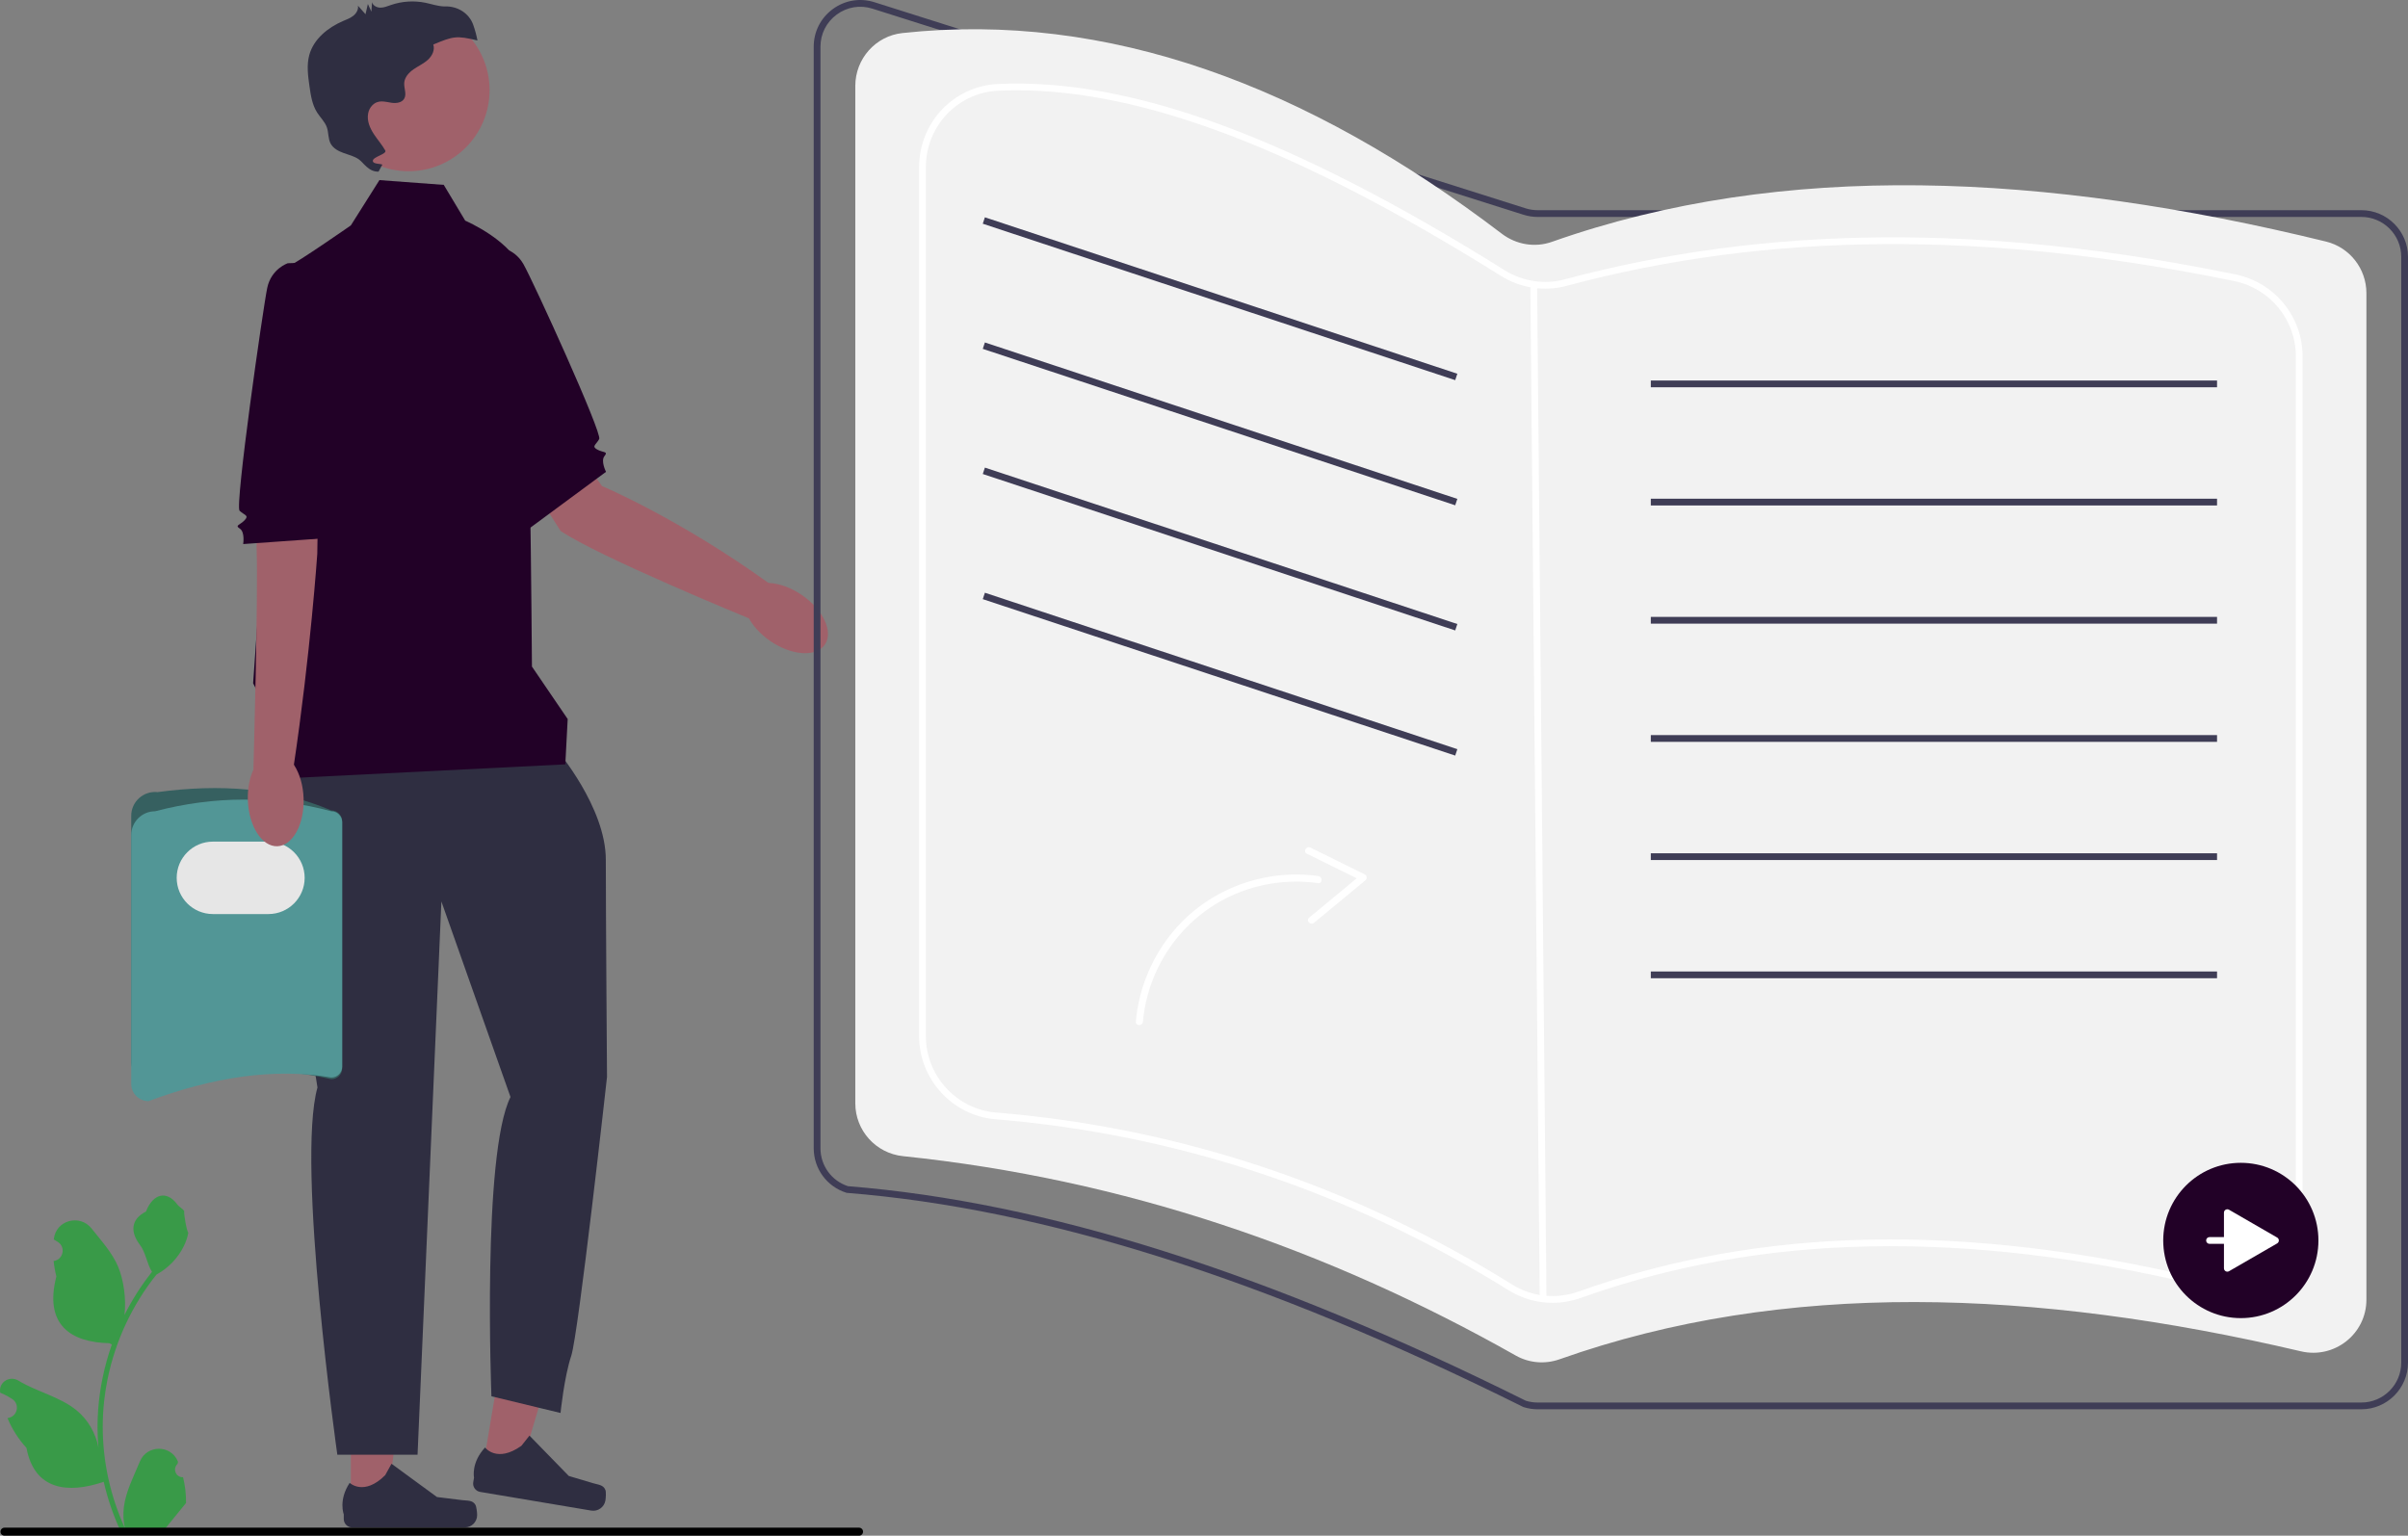 <svg width="660" height="421" viewBox="0 0 660 421" fill="none" xmlns="http://www.w3.org/2000/svg">
<rect x="0" y="0" width="660" height="421" fill="#808080" stroke="none"/>
<g clip-path="url(#clip0_70_825)">
<path d="M140.051 99.143L165.012 133.248C165.012 133.248 186.294 142.205 211.167 160.189L205.213 169.491C205.213 169.491 164.159 152.666 153.653 145.556L134.468 115.453L140.051 99.143Z" fill="#A0616A"/>
<path d="M226.093 176.707C228.475 173.218 225.647 167.134 219.776 163.119C213.904 159.103 207.214 158.676 204.832 162.165C202.45 165.654 205.278 171.738 211.149 175.754C217.02 179.769 223.711 180.196 226.093 176.707Z" fill="#A0616A"/>
<path d="M127.851 70.028L136.019 67.71C136.019 67.71 140.774 67.719 143.457 72.393C146.14 77.068 165.133 118.748 164.233 120.362C163.333 121.977 162.076 122.334 163.689 123.235C165.302 124.136 166.779 123.679 165.68 125.029C164.58 126.379 166.1 129.346 166.1 129.346L145.145 144.819L127.851 70.028Z" fill="#220127"/>
<path d="M96.158 412.754L106.124 412.753L110.865 374.279L96.156 374.28L96.158 412.754Z" fill="#A0616A"/>
<path d="M130.302 412.528C130.612 413.051 130.776 414.739 130.776 415.348C130.776 417.217 129.262 418.733 127.394 418.733H96.531C95.256 418.733 94.223 417.699 94.223 416.424V415.138C94.223 415.138 92.697 411.272 95.84 406.508C95.84 406.508 99.747 410.239 105.584 404.396L107.306 401.274L119.767 410.396L126.674 411.247C128.185 411.433 129.525 411.218 130.302 412.528Z" fill="#2F2E41"/>
<path d="M132.228 403.033L142.056 404.685L153.1 367.529L138.594 365.091L132.228 403.033Z" fill="#A0616A"/>
<path d="M165.937 408.473C166.157 409.04 166.039 410.732 165.938 411.332C165.628 413.176 163.884 414.42 162.042 414.11L131.605 408.992C130.349 408.78 129.501 407.589 129.712 406.331L129.925 405.063C129.925 405.063 129.059 400.998 132.948 396.821C132.948 396.821 136.183 401.148 142.907 396.354L145.122 393.561L155.901 404.623L162.571 406.607C164.031 407.042 165.388 407.052 165.937 408.473Z" fill="#2F2E41"/>
<path d="M152.657 205.616C152.657 205.616 166.046 221.306 166.046 235.688C166.046 250.07 166.373 295.25 166.373 295.25C166.373 295.25 158.535 365.781 156.576 371.664C154.616 377.548 153.636 387.354 153.636 387.354L134.695 382.778C134.695 382.778 132.082 316.424 139.92 300.734L120.979 247.128L114.447 398.794H92.459C92.459 398.794 81.136 319.039 87.015 298.119C87.015 298.119 73.952 218.364 77.218 213.788C80.483 209.212 152.657 205.616 152.657 205.616Z" fill="#2F2E41"/>
<path d="M103.997 49.374L121.632 50.682L127.51 60.488C127.51 60.488 141.227 66.372 143.186 74.87C145.146 83.369 145.799 182.736 145.799 182.736L155.596 197.118L154.943 209.539L76.564 213.461V201.519L69.38 187.312C69.38 187.312 77.218 73.563 79.177 72.909C81.136 72.255 96.159 61.795 96.159 61.795L103.997 49.374Z" fill="#220127"/>
<path d="M111.978 46.942C124.243 46.942 134.185 36.99 134.185 24.715C134.185 12.439 124.243 2.488 111.978 2.488C99.713 2.488 89.771 12.439 89.771 24.715C89.771 36.99 99.713 46.942 111.978 46.942Z" fill="#A0616A"/>
<path d="M129.717 6.837C128.587 3.63 125.452 1.684 122.054 1.759C121.91 1.763 121.766 1.761 121.624 1.755C119.913 1.685 118.271 1.101 116.593 0.757C113.466 0.118 110.169 0.332 107.152 1.371C106.214 1.693 105.274 2.099 104.282 2.099C103.29 2.1 102.21 1.555 101.968 0.592C101.91 1.464 101.853 2.336 101.796 3.207C101.473 2.502 101.15 1.796 100.827 1.091L100.181 3.904L98.11 1.553C98.295 2.589 97.691 3.634 96.874 4.297C96.056 4.959 95.047 5.326 94.079 5.739C89.902 7.521 85.98 10.676 84.777 15.058C84.016 17.826 84.414 20.765 84.817 23.607C85.173 26.12 85.561 28.72 86.925 30.86C87.8 32.231 89.061 33.385 89.594 34.922C90.091 36.355 89.903 37.996 90.609 39.338C91.318 40.685 92.783 41.448 94.216 41.96C95.65 42.472 97.174 42.834 98.408 43.726C99.642 44.617 101.075 47.184 103.765 47.046L104.633 45.414C105.526 44.686 102.221 45.263 102.186 44.111C102.152 42.958 106.163 42.246 105.594 41.244C104.723 39.706 103.543 38.368 102.561 36.899C101.412 35.18 100.509 33.172 100.905 31.075C101.059 30.259 101.441 29.488 102.022 28.896C103.697 27.187 105.565 27.938 107.38 28.183C108.632 28.351 110.126 28.157 110.776 27.073C111.536 25.805 110.689 24.193 110.792 22.718C110.902 21.156 112.085 19.874 113.372 18.983C114.659 18.093 116.121 17.444 117.279 16.39C118.437 15.336 119.262 13.69 118.757 12.207C124.246 9.92 125.087 9.704 130.867 11.098C130.591 9.652 130.206 8.226 129.717 6.837Z" fill="#2F2E41"/>
<path d="M35.965 291.117V223.651C35.965 221.801 36.753 220.029 38.127 218.791C39.501 217.554 41.343 216.955 43.182 217.149C60.217 214.855 76.262 215.946 90.802 222.175C92.449 222.175 93.789 223.516 93.789 225.164V292.866C93.789 294.514 92.449 295.856 90.802 295.856C74.796 292.099 57.915 293.077 40.7 295.856C38.089 295.856 35.965 293.73 35.965 291.117Z" fill="#366060"/>
<path d="M35.965 297.123V228.943C35.965 225.338 38.895 222.405 42.497 222.405C58.787 218.139 74.889 218.132 90.802 222.405C92.45 222.405 93.789 223.746 93.789 225.395V292.404C93.789 294.05 92.453 295.39 90.81 295.394C75.119 292.661 58.311 295.322 40.7 301.861C38.089 301.861 35.965 299.736 35.965 297.123Z" fill="#529696"/>
<path d="M73.581 250.581H58.348C52.878 250.581 48.427 246.127 48.427 240.651C48.427 235.176 52.878 230.721 58.348 230.721H73.581C79.052 230.721 83.502 235.176 83.502 240.651C83.502 246.126 79.052 250.581 73.581 250.581Z" fill="#E6E6E6"/>
<path d="M87.541 116.668L86.959 151.868C86.959 151.868 85.098 179.301 80.477 210.172L69.462 210.876C69.462 210.876 70.817 162.673 70.323 149.99L71.102 121.819L87.541 116.668Z" fill="#A0616A"/>
<path d="M76.01 231.991C80.23 231.847 83.454 225.965 83.213 218.851C82.971 211.738 79.355 206.088 75.135 206.232C70.915 206.375 67.691 212.258 67.932 219.371C68.174 226.484 71.79 232.134 76.01 231.991Z" fill="#A0616A"/>
<path d="M87.37 71.855L78.885 72.164C78.885 72.164 74.363 73.637 73.248 78.911C72.133 84.185 64.315 138.766 65.668 140.025C67.021 141.284 68.327 141.237 67.069 142.591C65.811 143.945 64.265 143.965 65.726 144.911C67.188 145.857 66.654 149.148 66.654 149.148L90.122 147.483L87.37 71.855Z" fill="#220127"/>
<path d="M647.215 386.34H421.447C420.137 386.34 418.84 386.139 417.591 385.744L417.459 385.691C346.765 350.526 286.155 331.334 232.164 327.017L231.958 326.976C226.617 325.285 223.029 320.382 223.029 314.775V12.808C223.029 8.684 224.935 4.922 228.259 2.485C231.582 0.048 235.741 -0.635 239.67 0.607L418.149 57.11C419.218 57.449 420.327 57.62 421.447 57.62H647.215C654.265 57.62 660 63.361 660 70.417V373.543C660 380.599 654.265 386.34 647.215 386.34ZM418.216 384.001C419.263 384.324 420.35 384.489 421.447 384.489H647.215C653.245 384.489 658.151 379.579 658.151 373.543V70.417C658.151 64.381 653.245 59.471 647.215 59.471H421.447C420.138 59.471 418.841 59.271 417.591 58.876L239.112 2.372C235.752 1.307 232.194 1.894 229.352 3.978C226.509 6.063 224.879 9.281 224.879 12.808V314.775C224.879 319.537 227.904 323.704 232.418 325.18C286.605 329.533 347.383 348.774 418.216 384.001Z" fill="#3F3D56"/>
<path d="M427.475 372.627C489.033 350.825 557.707 353.328 630.662 370.453C639.821 372.603 648.602 365.701 648.602 356.285V80.374C648.602 73.674 644.038 67.816 637.535 66.224C560.573 47.387 488.687 43.922 425.335 66.305C420.694 67.945 415.543 67.056 411.626 64.073C358.242 23.399 303.607 3.006 247.34 9.061C239.979 9.854 234.427 16.132 234.427 23.542V302.462C234.427 309.93 240.073 316.175 247.494 316.948C308.057 323.252 363.707 342.359 415.462 371.618C419.127 373.69 423.508 374.033 427.475 372.627Z" fill="#F2F2F2"/>
<path d="M425.499 357.155C421.306 357.155 417.177 356.001 413.538 353.74C370.073 326.722 322.719 310.938 272.792 306.828C261.086 305.863 251.917 295.87 251.917 284.077V45.834C251.917 33.606 261.392 23.586 273.487 23.023C309.838 21.327 353.975 37.552 412.383 74.067C417.323 77.154 423.331 78.071 428.867 76.585C484.375 61.672 544.545 61.237 612.819 75.254C623.419 77.43 631.112 86.846 631.112 97.644V330.192C631.112 337.209 627.959 343.727 622.46 348.074C616.921 352.453 609.794 354.023 602.905 352.382C538.318 336.996 482.858 338.107 433.352 355.783C430.781 356.701 428.127 357.155 425.499 357.155ZM278.677 24.755C276.956 24.755 275.259 24.794 273.573 24.873C262.467 25.389 253.767 34.596 253.767 45.834V284.077C253.767 294.914 262.19 304.097 272.943 304.982C323.166 309.118 370.797 324.993 414.514 352.167C419.954 355.55 426.594 356.231 432.731 354.04C482.582 336.24 538.387 335.109 603.333 350.581C609.668 352.09 616.221 350.648 621.314 346.622C626.365 342.628 629.263 336.64 629.263 330.192V97.644C629.263 87.721 622.191 79.067 612.447 77.067C544.462 63.108 484.57 63.535 429.346 78.373C423.315 79.992 416.777 78.996 411.403 75.636C356.052 41.033 313.665 24.755 278.677 24.755Z" fill="white"/>
<path d="M421.3 77.968L419.45 77.985L422.023 356.732L423.873 356.714L421.3 77.968Z" fill="white"/>
<path d="M269.946 59.573L269.365 61.33L398.855 104.214L399.435 102.457L269.946 59.573Z" fill="#3F3D56"/>
<path d="M269.946 93.88L269.365 95.637L398.855 138.521L399.435 136.764L269.946 93.88Z" fill="#3F3D56"/>
<path d="M269.946 128.187L269.365 129.944L398.855 172.828L399.435 171.071L269.946 128.187Z" fill="#3F3D56"/>
<path d="M269.946 162.494L269.365 164.25L398.855 207.134L399.435 205.377L269.946 162.494Z" fill="#3F3D56"/>
<path d="M607.66 104.316H452.464V106.167H607.66V104.316Z" fill="#3F3D56"/>
<path d="M607.66 136.717H452.464V138.568H607.66V136.717Z" fill="#3F3D56"/>
<path d="M607.66 169.117H452.464V170.968H607.66V169.117Z" fill="#3F3D56"/>
<path d="M607.66 201.519H452.464V203.37H607.66V201.519Z" fill="#3F3D56"/>
<path d="M607.66 233.919H452.464V235.77H607.66V233.919Z" fill="#3F3D56"/>
<path d="M607.66 266.321H452.464V268.172H607.66V266.321Z" fill="#3F3D56"/>
<path d="M50.173 404.958C48.263 405.078 47.207 402.702 48.653 401.318L48.796 400.745C48.777 400.7 48.758 400.654 48.739 400.608C46.807 395.997 40.26 396.029 38.344 400.647C36.644 404.745 34.48 408.85 33.947 413.184C33.708 415.097 33.815 417.045 34.239 418.923C30.256 410.213 28.159 400.702 28.159 391.138C28.159 388.734 28.291 386.331 28.559 383.934C28.78 381.974 29.085 380.025 29.479 378.094C31.611 367.657 36.228 357.715 42.887 349.412C46.089 347.661 48.758 344.923 50.371 341.641C50.95 340.457 51.404 339.184 51.619 337.887C51.255 337.935 50.246 332.381 50.52 332.041C50.013 331.27 49.104 330.886 48.549 330.134C45.792 326.391 41.992 327.045 40.009 332.13C35.771 334.271 35.73 337.821 38.33 341.235C39.984 343.407 40.212 346.346 41.663 348.671C41.514 348.862 41.358 349.048 41.209 349.239C38.471 352.754 36.103 356.532 34.106 360.501C34.671 356.09 33.838 350.776 32.417 347.35C30.801 343.447 27.771 340.159 25.103 336.785C21.898 332.732 15.325 334.501 14.761 339.639C14.755 339.688 14.75 339.738 14.745 339.788C15.141 340.012 15.529 340.249 15.909 340.501C18.072 341.933 17.324 345.289 14.761 345.685L14.703 345.694C14.846 347.123 15.091 348.539 15.45 349.932C12.027 363.182 19.417 368.008 29.969 368.224C30.202 368.344 30.429 368.464 30.662 368.577C29.593 371.59 28.738 374.681 28.105 377.813C27.538 380.581 27.144 383.378 26.923 386.188C26.648 389.733 26.672 393.296 26.971 396.834L26.953 396.709C26.194 392.811 24.08 389.171 21.01 386.648C16.437 382.888 9.976 381.503 5.042 378.481C2.667 377.026 -0.376 378.906 0.038 381.662L0.058 381.794C0.793 382.093 1.51 382.44 2.203 382.828C2.599 383.052 2.987 383.29 3.366 383.541C5.53 384.973 4.782 388.329 2.219 388.725L2.161 388.734C2.119 388.74 2.083 388.746 2.041 388.752C3.301 391.747 5.057 394.527 7.255 396.924C9.396 408.49 18.588 409.588 28.422 406.22H28.428C29.503 410.906 31.074 415.485 33.093 419.849H49.756C49.816 419.664 49.869 419.472 49.923 419.287C48.382 419.383 46.829 419.293 45.312 419.012C46.549 417.494 47.785 415.963 49.021 414.445C49.051 414.415 49.075 414.385 49.099 414.355C49.726 413.578 50.359 412.807 50.986 412.03L50.986 412.029C51.026 409.644 50.739 407.265 50.173 404.958Z" fill="#399A48"/>
<path d="M236.549 419.899C236.549 420.51 236.059 421 235.448 421H1.23C0.62 421 0.13 420.51 0.13 419.899C0.13 419.288 0.62 418.797 1.23 418.797H235.448C236.059 418.797 236.549 419.288 236.549 419.899Z" fill="black"/>
<path d="M614.179 361.35C625.925 361.35 635.447 351.82 635.447 340.063C635.447 328.307 625.925 318.776 614.179 318.776C602.433 318.776 592.911 328.307 592.911 340.063C592.911 351.82 602.433 361.35 614.179 361.35Z" fill="#220127"/>
<path d="M624.139 339.262L610.942 331.635C610.326 331.279 609.555 331.724 609.555 332.437V339.138H605.597C605.086 339.138 604.672 339.552 604.672 340.063C604.672 340.575 605.086 340.989 605.597 340.989H609.555V347.69C609.555 348.403 610.326 348.848 610.942 348.492L624.139 340.865C624.755 340.509 624.755 339.618 624.139 339.262Z" fill="white"/>
<path d="M311.319 280.059C312.147 270.573 316.082 261.511 322.38 254.379C328.515 247.432 336.9 242.666 345.943 240.725C350.991 239.641 356.22 239.43 361.332 240.16C362.556 240.334 362.523 242.279 361.286 242.102C352.586 240.86 343.593 242.378 335.775 246.399C327.762 250.521 321.348 257.224 317.387 265.308C315.121 269.93 313.708 274.976 313.26 280.105C313.151 281.346 311.209 281.308 311.319 280.059Z" fill="white"/>
<path d="M359.179 232.359L374.124 239.74C374.668 240.008 374.757 240.894 374.295 241.276L360.147 252.982C359.19 253.774 357.842 252.374 358.807 251.576L372.955 239.87L373.126 241.407L358.181 234.027C357.058 233.473 358.066 231.81 359.179 232.359Z" fill="white"/>
</g>
<defs>
<clipPath id="clip0_70_825">
<rect width="660" height="421" fill="white"/>
</clipPath>
</defs>
</svg>
